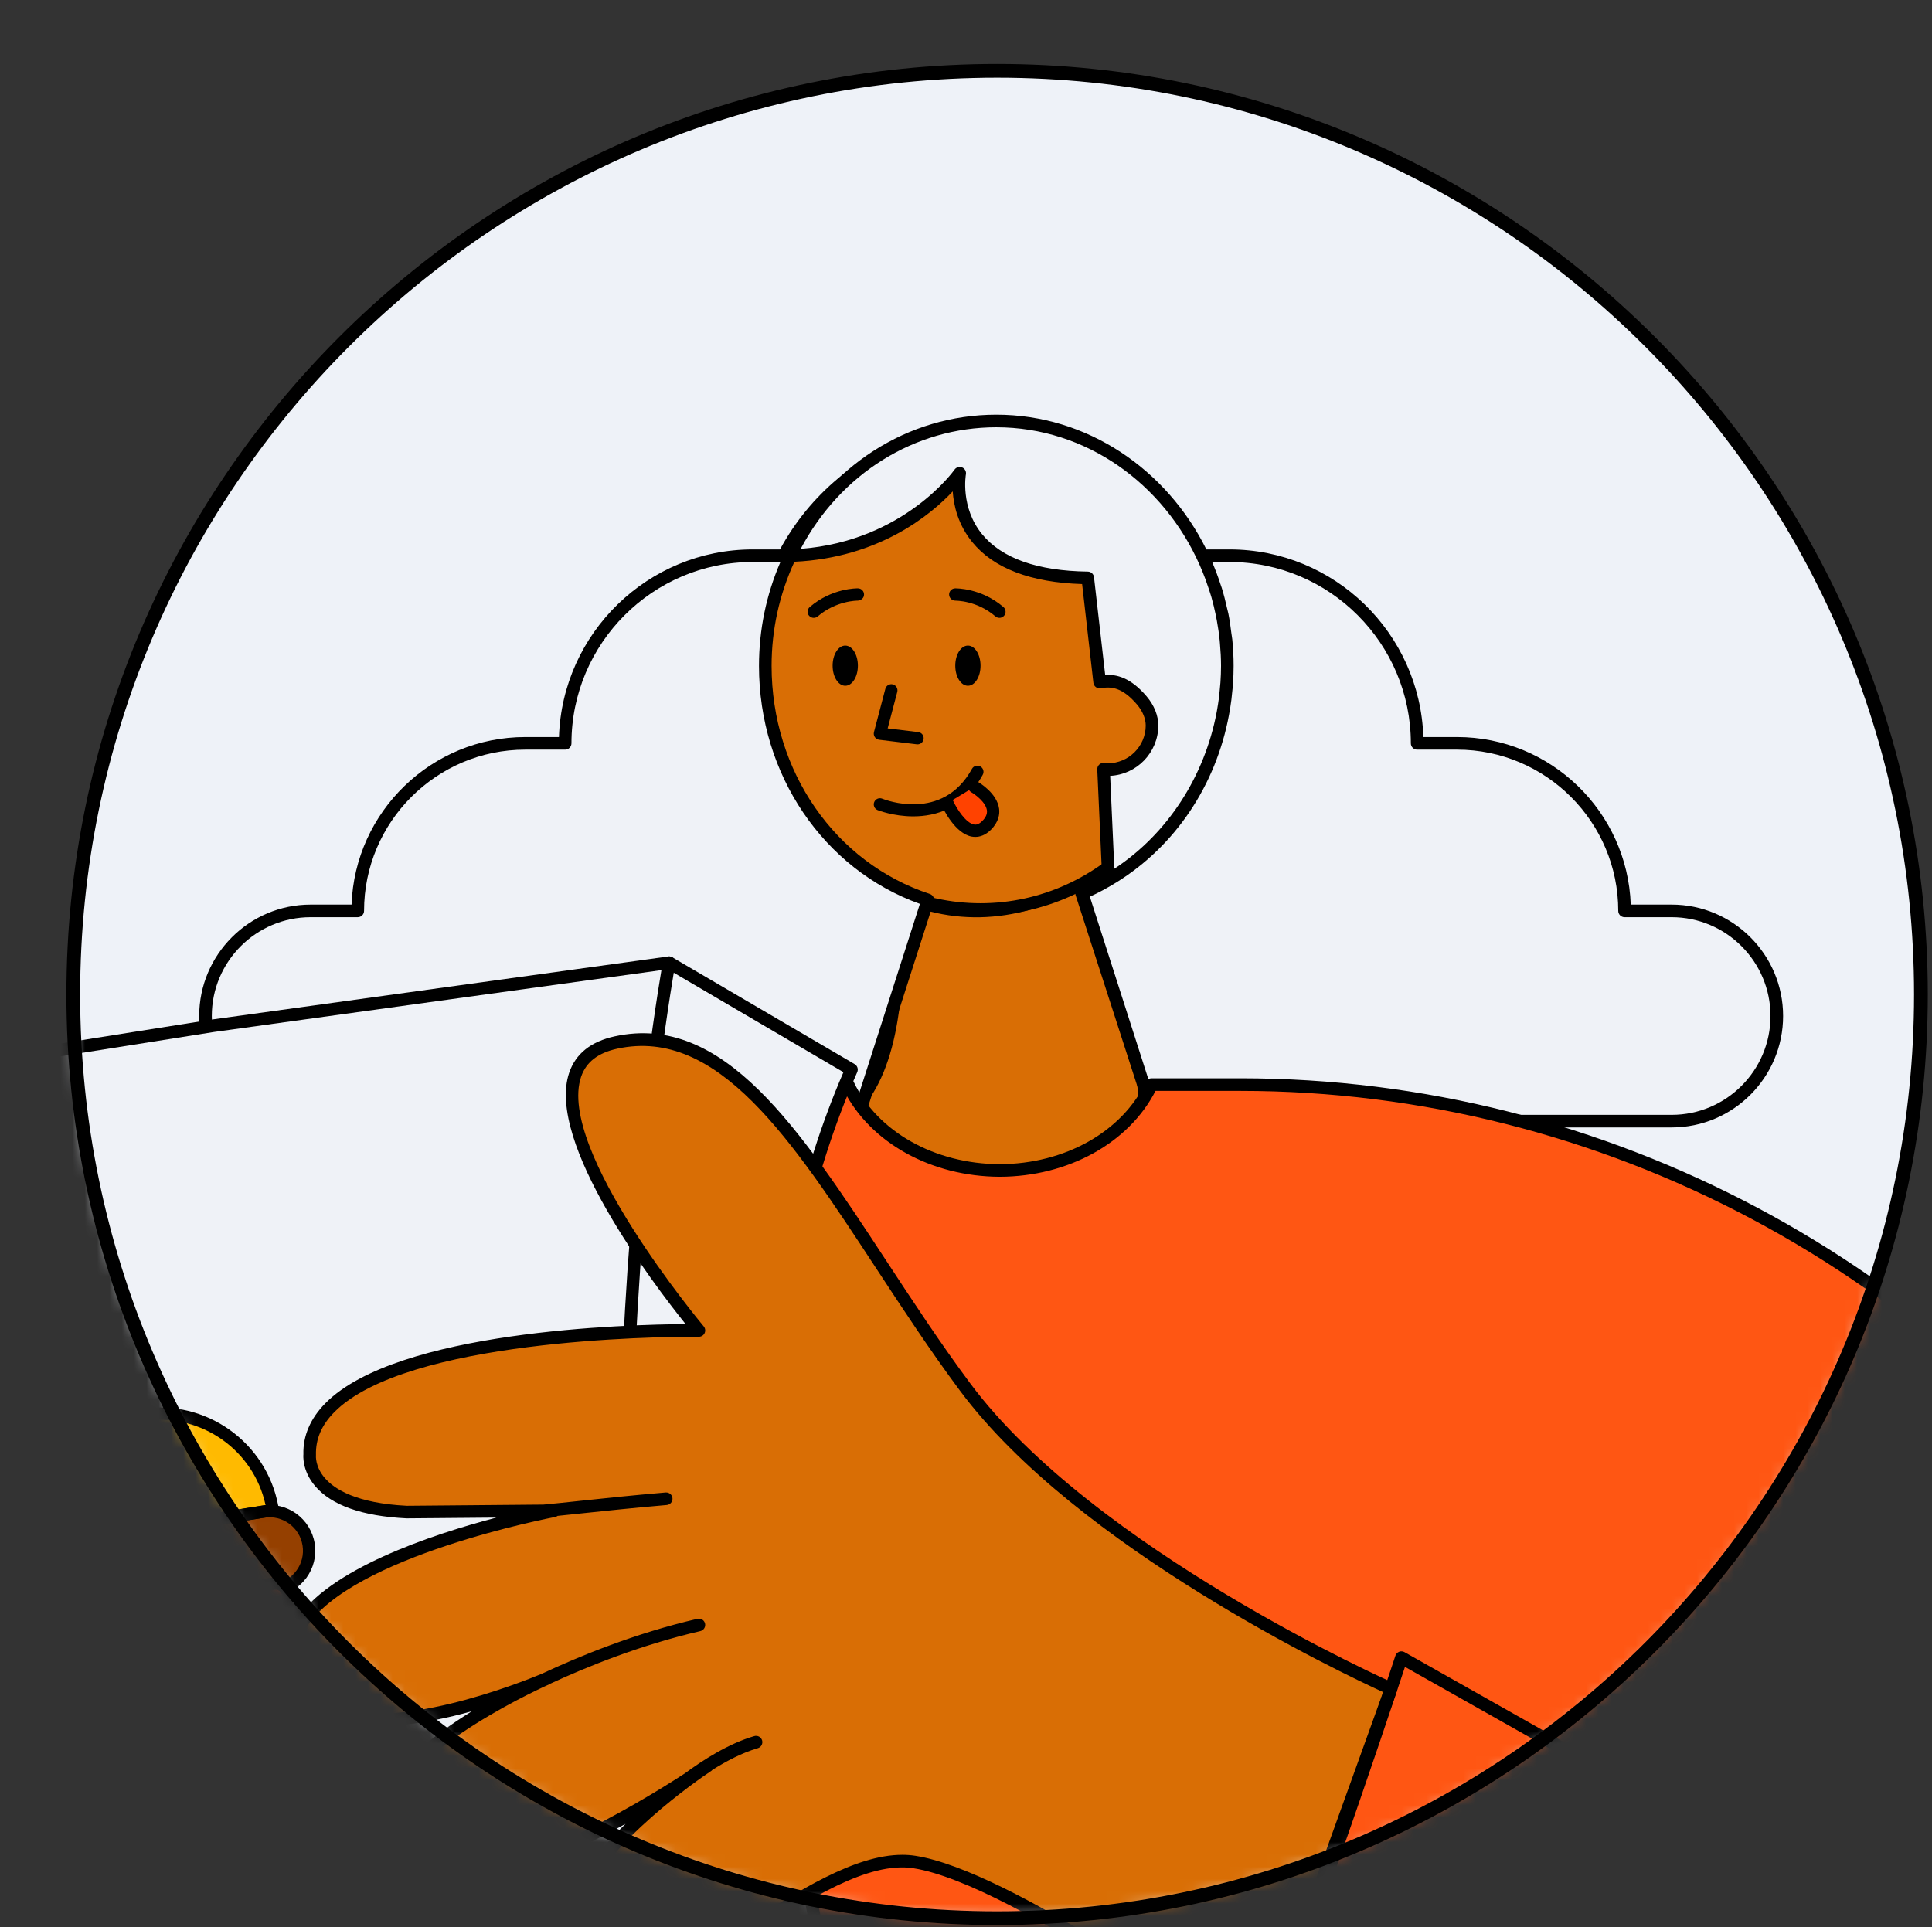 <svg viewBox="118.605 150.8 156.977 156.6" fill="none" xmlns="http://www.w3.org/2000/svg" xmlns:xlink="http://www.w3.org/1999/xlink" overflow="visible" width="156.977px" height="156.6px"><rect x="118.605" y="150.8" width="156.977" height="156.6" fill="#333333" stroke="none"/><g id="Master/Character/Avatar"><g id="Avatar"><path id="Mask" fill-rule="evenodd" clip-rule="evenodd" d="M274.682 231.62C274.682 273.075 241.076 306.682 199.62 306.682C158.164 306.682 124.558 273.075 124.558 231.62C124.558 190.164 158.164 156.558 199.62 156.558C241.076 156.558 274.682 190.164 274.682 231.62" fill="#EEF2F8"/><mask id="mask031628f0f-13c4-4dc6-a9ac-bb23639aef35" mask-type="alpha" maskUnits="userSpaceOnUse" x="124" y="156" width="151" height="151" fill="#ffffff"><path id="Mask_2" fill-rule="evenodd" clip-rule="evenodd" d="M274.682 231.62C274.682 273.075 241.076 306.682 199.62 306.682C158.164 306.682 124.558 273.075 124.558 231.62C124.558 190.164 158.164 156.558 199.62 156.558C241.076 156.558 274.682 190.164 274.682 231.62" fill="#ffffff"/></mask><g mask="url(#mask031628f0f-13c4-4dc6-a9ac-bb23639aef35)"><g id="Master/Character/Torso" transform="translate(-19 56) scale(1 1)"><g id="Master/Character/Torso"><g id="Head 2" transform="translate(189.79 120) scale(1 1)"><g id="Head 2/Funny"><path id="Path 2" fill-rule="evenodd" clip-rule="evenodd" d="M16 65.832C16 65.832 21.522 62.224 20.54 47.324C20.54 47.324 29.274 51.412 38.802 44.501L41 65.66C41 65.66 34.394 73.164 27.467 72.436C20.54 71.709 16 65.832 16 65.832Z" fill="#d96e05"/><path id="Path 2 Copy" fill-rule="evenodd" clip-rule="evenodd" d="M20.752 46.871C26.399 49.514 32.296 48.602 38.509 44.096C38.82 43.87 39.26 44.066 39.3 44.449L41.497 65.609C41.512 65.747 41.468 65.886 41.375 65.991C36.873 71.105 32.214 73.438 27.415 72.933C22.659 72.434 18.713 70.162 15.604 66.138C15.426 65.907 15.482 65.573 15.727 65.414C19.211 63.137 20.685 57.126 20.041 47.357C20.016 46.978 20.408 46.71 20.752 46.871ZM40.479 65.492L38.392 45.4L37.98 45.679C32.251 49.47 26.692 50.326 21.35 48.218L21.088 48.111L21.101 48.34C21.566 57.311 20.182 63.143 16.867 65.819L16.719 65.934L16.957 66.222C19.711 69.485 23.086 71.37 27.102 71.89L27.519 71.939C31.956 72.405 36.319 70.221 40.625 65.33L40.479 65.492Z" fill="black"/><g id="Head"><path id="Combined Shape" fill-rule="evenodd" clip-rule="evenodd" d="M27.485 48.701C17.392 48.701 9.21 40.025 9.21 29.321C9.21 18.617 17.392 9.94 27.485 9.94C37.578 9.94 45.76 18.617 45.76 29.321C45.76 40.025 37.578 48.701 27.485 48.701Z" fill="#d96e05"/><path id="Fill 18" fill-rule="evenodd" clip-rule="evenodd" d="M27.485 10.44C17.684 10.44 9.71 18.91 9.71 29.321C9.71 39.732 17.684 48.201 27.485 48.201C37.286 48.201 45.26 39.732 45.26 29.321C45.26 18.91 37.286 10.44 27.485 10.44M27.485 49.201C17.132 49.201 8.71 40.283 8.71 29.321C8.71 18.358 17.132 9.44 27.485 9.44C37.838 9.44 46.26 18.358 46.26 29.321C46.26 40.283 37.838 49.201 27.485 49.201" fill="black"/><path id="Fill 21" fill-rule="evenodd" clip-rule="evenodd" d="M22.365 35.292C22.345 35.292 22.325 35.291 22.304 35.289L19.249 34.918C19.106 34.9 18.977 34.822 18.896 34.702C18.815 34.583 18.789 34.434 18.826 34.294L19.752 30.775C19.823 30.509 20.096 30.351 20.363 30.419C20.629 30.49 20.789 30.763 20.719 31.03L19.939 33.994L22.425 34.295C22.699 34.329 22.894 34.578 22.861 34.852C22.83 35.106 22.615 35.292 22.365 35.292" fill="black"/><path id="Fill 22" fill-rule="evenodd" clip-rule="evenodd" d="M27.485 28.898C27.485 29.799 27.026 30.53 26.459 30.53C25.891 30.53 25.432 29.799 25.432 28.898C25.432 27.996 25.891 27.265 26.459 27.265C27.026 27.265 27.485 27.996 27.485 28.898" fill="black"/><path id="Fill 23" fill-rule="evenodd" clip-rule="evenodd" d="M17.52 28.898C17.52 29.799 17.06 30.53 16.493 30.53C15.926 30.53 15.466 29.799 15.466 28.898C15.466 27.996 15.926 27.265 16.493 27.265C17.06 27.265 17.52 27.996 17.52 28.898" fill="black"/><path id="Fill 24" fill-rule="evenodd" clip-rule="evenodd" d="M29.019 25.013C28.903 25.013 28.788 24.973 28.693 24.892C27.171 23.586 25.465 23.619 25.444 23.614C25.164 23.614 24.939 23.401 24.932 23.125C24.926 22.849 25.144 22.62 25.42 22.614C25.504 22.615 27.537 22.582 29.345 24.134C29.554 24.313 29.578 24.629 29.398 24.839C29.299 24.954 29.16 25.013 29.019 25.013" fill="black"/><path id="Fill 25" fill-rule="evenodd" clip-rule="evenodd" d="M13.933 25.013C13.792 25.013 13.653 24.954 13.554 24.839C13.374 24.629 13.398 24.314 13.607 24.134C15.414 22.582 17.447 22.611 17.532 22.614C17.807 22.62 18.024 22.848 18.019 23.124C18.014 23.399 17.797 23.585 17.51 23.614C17.485 23.611 15.761 23.603 14.259 24.892C14.164 24.973 14.049 25.013 13.933 25.013" fill="black"/><path id="Fill 26" fill-rule="evenodd" clip-rule="evenodd" d="M22.018 41.142C20.4 41.142 19.146 40.643 19.119 40.632C18.864 40.527 18.742 40.236 18.847 39.98C18.951 39.725 19.243 39.602 19.498 39.706C19.697 39.788 24.393 41.635 26.787 37.282C26.92 37.04 27.225 36.952 27.466 37.084C27.708 37.217 27.796 37.521 27.663 37.763C26.16 40.498 23.855 41.142 22.018 41.142" fill="black"/><path id="Fill 27" fill-rule="evenodd" clip-rule="evenodd" d="M24.794 40.07C24.794 40.07 26.349 43.502 27.976 41.875C29.604 40.247 26.982 38.749 26.982 38.749" fill="#FF4200"/><path id="Fill 28" fill-rule="evenodd" clip-rule="evenodd" d="M27.057 42.812C26.955 42.812 26.86 42.802 26.776 42.787C25.399 42.536 24.443 40.507 24.339 40.276C24.225 40.025 24.336 39.729 24.588 39.615C24.84 39.501 25.136 39.612 25.249 39.863C25.562 40.55 26.302 41.685 26.955 41.803C27.097 41.83 27.317 41.827 27.623 41.521C27.916 41.228 28.04 40.944 28.002 40.653C27.915 39.997 27.057 39.369 26.733 39.182C26.494 39.044 26.411 38.739 26.549 38.5C26.685 38.261 26.991 38.176 27.23 38.314C27.392 38.407 28.824 39.259 28.993 40.519C29.049 40.939 28.98 41.578 28.33 42.228C27.871 42.687 27.417 42.812 27.057 42.812" fill="black"/></g></g></g><g id="Hair 2" transform="translate(107.79 57) scale(1 1)"><g id="Hair 2/Long Curly"><g id="Group 5"><path id="Hair" fill-rule="evenodd" clip-rule="evenodd" d="M120.884 108.652C120.929 108.621 120.975 108.593 121.02 108.562C120.975 108.592 120.929 108.621 120.884 108.652M165.638 111.824H161.812C161.812 104.304 155.716 98.209 148.197 98.209H144.96C144.96 89.789 138.133 82.963 129.713 82.963H127.513C127.514 82.965 127.515 82.967 127.516 82.97C124.425 76.476 118.094 72.012 110.766 72.012C103.441 72.012 97.112 76.472 94.02 82.963C103.379 82.66 107.792 76.258 107.792 76.258C107.792 76.258 106.2 84.603 118.196 84.765L119.162 93.23C120.155 93.043 121.26 93.164 122.584 94.717C123.074 95.293 123.423 96.023 123.417 96.779C123.403 98.75 121.801 100.341 119.828 100.341C119.709 100.341 119.597 100.318 119.481 100.306L119.876 109.108L120.205 109.091C119.405 109.591 118.571 110.037 117.699 110.404L117.913 110.933L123.678 128.913H165.638C170.357 128.913 174.182 125.088 174.182 120.369C174.182 115.649 170.357 111.824 165.638 111.824M75.735 98.209H72.497C64.978 98.209 58.882 104.304 58.882 111.824H55.057C50.338 111.824 46.512 115.649 46.512 120.369C46.512 125.088 50.338 128.913 55.057 128.913H99.434L105.198 110.933H105.2C97.551 108.418 91.996 100.856 91.996 91.918C91.996 88.693 92.736 85.657 94.02 82.963H90.982C82.561 82.963 75.735 89.789 75.735 98.209" fill="#eff2f7"/><path id="Fill 3" fill-rule="evenodd" clip-rule="evenodd" d="M165.637 128.4H124.051L118.389 110.742L118.361 110.673C119.1 110.338 119.806 109.949 120.489 109.528C120.491 109.527 120.494 109.527 120.497 109.525C120.509 109.517 120.521 109.509 120.533 109.502C125.304 106.546 128.607 101.616 129.669 95.915C129.672 95.9 129.674 95.885 129.677 95.871C129.75 95.471 129.817 95.07 129.868 94.663C129.889 94.507 129.901 94.349 129.917 94.193C129.948 93.906 129.981 93.619 129.999 93.33C130.031 92.861 130.048 92.39 130.048 91.918C130.048 91.196 130.01 90.484 129.941 89.781C129.924 89.608 129.888 89.439 129.867 89.267C129.801 88.729 129.728 88.193 129.622 87.668C129.592 87.523 129.549 87.38 129.517 87.236C129.392 86.675 129.253 86.122 129.085 85.58C129.055 85.48 129.016 85.383 128.983 85.284C128.791 84.695 128.577 84.118 128.337 83.554C128.326 83.528 128.319 83.501 128.308 83.474H129.712C137.838 83.474 144.448 90.084 144.448 98.21C144.448 98.492 144.677 98.721 144.96 98.721H148.198C155.422 98.721 161.3 104.599 161.3 111.824C161.3 112.107 161.529 112.336 161.812 112.336H165.637C170.067 112.336 173.67 115.939 173.67 120.369C173.67 124.796 170.067 128.4 165.637 128.4M123.93 96.782C123.935 95.966 123.596 95.115 122.975 94.386C121.684 92.871 120.544 92.587 119.613 92.656L118.704 84.707C118.674 84.451 118.46 84.257 118.202 84.253C114.111 84.198 111.221 83.177 109.615 81.219C107.824 79.035 108.29 76.379 108.295 76.353C108.339 76.115 108.211 75.879 107.99 75.787C107.765 75.695 107.508 75.769 107.371 75.967C107.329 76.027 103.258 81.764 94.873 82.403C98.116 76.287 104.131 72.524 110.766 72.524C118.063 72.524 124.356 77.105 127.277 83.691C127.453 84.089 127.617 84.492 127.768 84.897C127.867 85.168 127.962 85.441 128.051 85.718C128.116 85.921 128.186 86.125 128.244 86.33C128.379 86.804 128.495 87.289 128.596 87.778C128.626 87.925 128.656 88.072 128.683 88.22C128.78 88.752 128.861 89.289 128.915 89.835C128.925 89.928 128.931 90.023 128.939 90.118C128.991 90.712 129.025 91.31 129.025 91.918C129.025 92.37 129.006 92.818 128.977 93.264C128.961 93.501 128.936 93.736 128.911 93.97C128.893 94.157 128.875 94.342 128.853 94.527C128.809 94.861 128.758 95.192 128.699 95.521C128.69 95.575 128.68 95.629 128.67 95.681C127.686 100.895 124.693 105.546 120.357 108.4L120.017 100.849C122.175 100.75 123.912 98.963 123.93 96.782M91.484 91.918C91.484 100.736 96.717 108.441 104.558 111.254L99.06 128.4H55.057C50.627 128.4 47.024 124.796 47.024 120.369C47.024 115.939 50.627 112.336 55.057 112.336H58.883C59.165 112.336 59.395 112.107 59.395 111.824C59.395 104.599 65.273 98.721 72.497 98.721H75.735C76.018 98.721 76.246 98.492 76.246 98.21C76.246 90.084 82.857 83.474 90.981 83.474H93.225C92.069 86.15 91.484 88.986 91.484 91.918M162.315 111.312C162.045 103.758 155.816 97.697 148.198 97.697H145.464C145.193 89.244 138.231 82.451 129.712 82.451H127.834C124.605 75.949 118.171 71.5 110.766 71.5C103.561 71.5 97.059 75.69 93.709 82.451H90.981C82.464 82.451 75.502 89.244 75.231 97.697H72.497C64.879 97.697 58.65 103.758 58.38 111.312H55.057C50.063 111.312 46 115.375 46 120.369C46 125.362 50.063 129.423 55.057 129.423H99.434C99.657 129.423 99.854 129.28 99.922 129.068L105.687 111.089C105.772 110.821 105.627 110.535 105.361 110.447C97.673 107.919 92.508 100.472 92.508 91.918C92.508 88.969 93.135 86.126 94.362 83.454C101.253 83.127 105.449 79.628 107.225 77.735C107.3 78.863 107.648 80.428 108.812 81.855C110.555 83.99 113.555 85.136 117.738 85.267L118.654 93.289C118.669 93.429 118.744 93.558 118.859 93.642C118.973 93.727 119.12 93.757 119.257 93.733C120.069 93.58 120.987 93.632 122.195 95.05C122.657 95.591 122.909 96.205 122.906 96.775C122.893 98.46 121.512 99.83 119.828 99.83C119.771 99.83 119.716 99.82 119.661 99.813L119.533 99.797C119.378 99.777 119.238 99.832 119.129 99.934C119.021 100.037 118.962 100.18 118.969 100.33L119.36 109.004C118.759 109.343 118.145 109.661 117.5 109.932C117.242 110.042 117.119 110.338 117.225 110.596L123.191 129.068C123.258 129.28 123.455 129.423 123.678 129.423H165.637C170.631 129.423 174.694 125.362 174.694 120.369C174.694 115.375 170.631 111.312 165.637 111.312H162.315Z" fill="black"/></g></g></g><g id="Torso Upper Body" transform="translate(1 41.768) scale(1 1)"><g id="Torso Upper Body/Empty Food Bag"><g id="Empty Box"><path id="Sweater" fill-rule="evenodd" clip-rule="evenodd" d="M280.334 203.876C280.334 203.876 277.424 202.563 272.953 200.436L272.244 195.139L290.251 208.91L280.334 203.876ZM311.611 180.715L311.622 180.71C294.8 156.177 267.14 141.174 237.393 141.174H230.175C228.242 145.245 223.456 148.135 217.84 148.152C212.225 148.135 207.439 145.245 205.507 141.174H198.288C189.635 141.174 180.879 142.377 172.397 144.687C150.987 150.517 133.262 164.819 122.543 183.679C122.54 183.684 122.537 183.688 122.533 183.691C118.303 189.23 115.822 196.301 114.408 203.439C114.401 203.464 114.394 203.486 114.388 203.511C114.388 203.511 114.386 203.533 114.386 203.54C111.222 219.627 113.479 236.031 113.481 236.049L111.131 222.718L82.069 228.247C82.043 228.191 78.009 229.073 78.009 229.073C78.78 232.793 79.621 236.491 80.562 240.089C85.644 259.521 96.582 269.672 112.445 270.55C148.31 272.537 158.661 217.704 158.661 217.704L163.437 195.139L160.518 216.951L154.227 254.802H281.455L280.153 246.18C285.313 249.116 289.981 251.291 293.889 253.179C315.918 263.822 340.465 251.358 333.245 216.545C330.668 204.121 321.768 191.58 311.611 180.715Z" fill="#FF5613"/><path id="Fill 3" fill-rule="evenodd" clip-rule="evenodd" d="M273.423 200.092C277.698 202.122 280.516 203.396 280.544 203.408C280.551 203.412 280.559 203.415 280.565 203.418L285.512 205.93L272.915 196.296L273.423 200.092ZM290.25 209.42C290.172 209.42 290.092 209.403 290.019 209.365L280.112 204.337C279.912 204.246 277.022 202.938 272.733 200.897C272.576 200.823 272.468 200.675 272.445 200.503L271.736 195.206C271.709 195.001 271.808 194.799 271.986 194.696C272.166 194.591 272.389 194.604 272.554 194.731L290.561 208.501C290.771 208.662 290.824 208.957 290.683 209.182C290.587 209.334 290.421 209.42 290.25 209.42V209.42ZM81.056 239.958C86.048 259.04 96.618 269.16 112.473 270.039C147.472 271.993 158.054 218.152 158.157 217.608L162.936 195.032C162.993 194.764 163.255 194.587 163.524 194.633C163.795 194.68 163.981 194.933 163.944 195.206L161.025 217.018L154.834 254.289H280.847L279.649 246.265C279.615 246.071 279.697 245.873 279.859 245.76C280.021 245.646 280.235 245.635 280.406 245.735C284.881 248.28 288.955 250.238 292.549 251.965L294.111 252.717C304.99 257.973 316.578 257.467 324.355 251.401C333.011 244.646 335.99 232.304 332.743 216.649C330.519 205.923 323.283 193.95 311.236 181.064C311.193 181.017 311.159 180.963 311.136 180.906C294.251 156.344 266.693 141.686 237.393 141.686H230.492C228.324 145.917 223.399 148.646 217.841 148.664C212.281 148.646 207.357 145.917 205.188 141.686H198.287C189.713 141.686 181.048 142.862 172.532 145.18C151.537 150.897 133.941 164.658 122.987 183.931C122.973 183.958 122.948 183.991 122.928 184.016C119.212 188.883 116.51 195.456 114.909 203.538C114.909 203.571 114.895 203.606 114.888 203.639C111.799 219.343 113.896 235.304 113.987 235.976C114.025 236.253 113.834 236.51 113.559 236.552C113.282 236.6 113.025 236.411 112.976 236.137L110.717 223.317L82.164 228.749C82.127 228.756 82.09 228.758 82.052 228.758C81.752 228.797 80.163 229.129 78.613 229.464C79.423 233.335 80.223 236.773 81.056 239.958ZM112.417 271.061C96.067 270.155 85.183 259.778 80.066 240.218C79.193 236.88 78.356 233.268 77.507 229.176C77.45 228.901 77.625 228.632 77.9 228.572C80.359 228.035 81.455 227.795 81.977 227.762L81.973 227.743L111.036 222.214C111.17 222.191 111.309 222.218 111.422 222.296C111.535 222.373 111.611 222.493 111.635 222.628L112.244 226.085C112.062 219.905 112.275 211.624 113.883 203.441C113.886 203.405 113.895 203.367 113.905 203.332C115.537 195.102 118.303 188.387 122.126 183.38C133.187 163.914 151.003 149.981 172.263 144.192C180.866 141.849 189.622 140.661 198.287 140.661H205.506C205.704 140.661 205.884 140.776 205.969 140.953C207.889 144.998 212.549 147.623 217.841 147.64C223.131 147.623 227.791 144.998 229.712 140.953C229.797 140.776 229.977 140.661 230.174 140.661H237.393C267.067 140.661 294.974 155.525 312.044 180.419C312.049 180.429 312.055 180.437 312.06 180.446C324.192 193.442 331.487 205.551 333.746 216.441C337.076 232.497 333.965 245.199 324.985 252.207C316.899 258.517 304.898 259.066 293.666 253.639L292.106 252.888C288.749 251.276 284.975 249.461 280.839 247.153L281.958 254.715C281.984 254.863 281.943 255.016 281.845 255.131C281.748 255.245 281.605 255.313 281.454 255.313H154.227C154.076 255.313 153.933 255.245 153.835 255.131C153.738 255.016 153.697 254.863 153.722 254.715L160.013 216.864L161.133 208.488L159.161 217.809C159.06 218.341 148.691 271.11 114.314 271.113C113.688 271.113 113.059 271.097 112.417 271.061Z" fill="black"/><g id="Food Bag"><path id="Bag" fill-rule="evenodd" clip-rule="evenodd" d="M74.678 160.72C95.198 183.639 99.044 221.246 99.743 236.698L99.888 243.66L108.81 244.001L115.611 239.811L123.37 241.695L130.145 237.52L130.153 237.516L137.905 239.393L137.92 239.383L137.938 239.387L144.731 235.206L152.473 237.085L152.484 237.077L152.497 237.081L159.279 232.902L167.032 234.779L167.048 234.77L167.065 234.774L173.857 230.594L173.867 230.596L181.6 232.472L188.397 228.283L196.16 230.166L202.959 225.977L207.441 226.626C207.441 226.626 189.844 176.037 205.787 139.954L190.97 131.268C190.97 131.268 190.967 131.283 190.968 131.284C190.967 131.283 190.97 131.268 190.97 131.268L153.925 136.389L122.9 141.303L86.085 147.88C86.085 147.88 86.108 147.921 86.117 147.939C86.108 147.921 86.085 147.88 86.085 147.88L74.678 160.72Z" fill="#EFF2F7"/><path id="Fill 3_2" fill-rule="evenodd" clip-rule="evenodd" d="M190.864 131.799L153.995 136.898L122.98 141.81L86.35 148.352L75.362 160.72C95.764 183.836 99.567 221.5 100.253 236.673L100.39 243.168L108.673 243.483L115.342 239.375C115.458 239.304 115.598 239.282 115.731 239.314L123.283 241.146L129.876 237.083C129.993 237.012 130.141 236.988 130.273 237.018L137.835 238.849L144.462 234.77C144.578 234.7 144.719 234.678 144.851 234.709L152.399 236.541L159.011 232.466C159.127 232.396 159.267 232.374 159.4 232.404L166.962 234.236L173.589 230.157C173.697 230.091 173.825 230.069 173.95 230.091L181.512 231.923L188.128 227.847C188.244 227.776 188.385 227.754 188.518 227.785L196.072 229.617L202.691 225.541C202.794 225.479 202.915 225.454 203.033 225.47L206.695 226.001C204.57 219.422 190.683 173.523 205.136 140.166L190.864 131.799ZM153.844 135.884L190.9 130.76C190.933 130.756 190.966 130.755 190.999 130.757C191 130.757 191.001 130.757 191.002 130.756C191.003 130.756 191.003 130.757 191.004 130.757C191.082 130.763 191.159 130.785 191.228 130.827L206.047 139.512C206.271 139.644 206.361 139.923 206.256 140.162C190.578 175.641 207.749 225.954 207.925 226.458C207.983 226.628 207.95 226.814 207.836 226.953C207.722 227.092 207.544 227.155 207.368 227.133L203.07 226.509L196.428 230.602C196.311 230.673 196.171 230.695 196.038 230.663L188.483 228.832L181.867 232.908C181.751 232.979 181.611 233.001 181.478 232.969L173.944 231.141L167.332 235.21C167.257 235.256 167.169 235.286 167.083 235.285C167.025 235.292 166.967 235.289 166.912 235.277L159.366 233.451L152.766 237.517C152.691 237.563 152.607 237.591 152.52 237.592C152.463 237.598 152.406 237.595 152.351 237.583L144.818 235.756L138.205 239.823C138.13 239.87 138.043 239.899 137.956 239.898C137.898 239.905 137.839 239.902 137.785 239.89L130.238 238.064L123.639 242.13C123.523 242.201 123.382 242.224 123.25 242.192L115.697 240.36L109.078 244.436C108.993 244.489 108.893 244.518 108.79 244.511L99.869 244.172C99.598 244.162 99.382 243.942 99.375 243.672L99.23 236.707C98.546 221.581 94.745 183.901 74.296 161.062C74.122 160.868 74.121 160.574 74.294 160.38L85.703 147.54C85.78 147.452 85.884 147.395 85.996 147.375L122.81 140.799L153.844 135.884Z" fill="black"/><path id="Fill 6" fill-rule="evenodd" clip-rule="evenodd" d="M190.89 130.762C190.946 130.753 191.004 130.753 191.063 130.764C191.341 130.815 191.525 131.083 191.474 131.36C191.378 131.884 182.01 184.034 194.332 222.133L207.59 226.136C207.86 226.218 208.013 226.503 207.932 226.774C207.849 227.046 207.565 227.197 207.293 227.115L193.78 223.035C193.62 222.987 193.493 222.863 193.441 222.704C180.914 184.335 190.37 131.702 190.467 131.176C190.508 130.955 190.682 130.795 190.89 130.762" fill="black"/><path id="Fill 8" fill-rule="evenodd" clip-rule="evenodd" d="M86.004 147.374C86.213 147.341 86.428 147.44 86.535 147.637C86.79 148.107 112.047 195.243 111.991 235.604C111.991 235.771 111.908 235.928 111.772 236.024L100.179 244.08C99.945 244.242 99.628 244.186 99.466 243.953C99.305 243.721 99.362 243.402 99.595 243.241L110.967 235.336C110.914 195.295 85.887 148.592 85.634 148.123C85.5 147.875 85.592 147.564 85.841 147.43C85.893 147.401 85.949 147.383 86.004 147.374" fill="black"/><path id="Fill 10" fill-rule="evenodd" clip-rule="evenodd" d="M188.753 221.15C188.809 221.141 188.865 221.141 188.922 221.151L194.016 222.042C194.295 222.09 194.48 222.355 194.432 222.634C194.383 222.91 194.118 223.1 193.839 223.05L188.937 222.193L182.302 226.281C182.185 226.351 182.045 226.374 181.913 226.343L174.358 224.509L167.742 228.587C167.626 228.657 167.485 228.68 167.353 228.649L159.819 226.82L153.206 230.889C153.129 230.934 153.042 230.963 152.956 230.964C152.898 230.971 152.84 230.968 152.786 230.956L145.24 229.129L138.64 233.197C138.524 233.267 138.383 233.289 138.251 233.258L130.699 231.424L124.079 235.503C123.963 235.573 123.823 235.595 123.69 235.564L116.117 233.727L111.72 236.056C111.47 236.191 111.159 236.091 111.027 235.844C110.895 235.593 110.99 235.284 111.241 235.152L115.809 232.731C115.92 232.671 116.047 232.656 116.169 232.685L123.724 234.517L130.344 230.44C130.46 230.369 130.6 230.347 130.733 230.379L138.284 232.211L144.885 228.145C145.001 228.073 145.141 228.051 145.274 228.083L152.837 229.913L159.464 225.835C159.58 225.764 159.72 225.742 159.853 225.774L167.387 227.602L174.002 223.526C174.119 223.455 174.259 223.432 174.392 223.464L181.946 225.296L188.565 221.219C188.623 221.184 188.687 221.16 188.753 221.15" fill="black"/><path id="Rectangle 1" d="M129.331 183.124C129.068 181.488 130.182 179.949 131.818 179.686L158.038 175.476C159.674 175.213 161.213 176.326 161.476 177.962L161.622 178.874C161.885 180.51 160.771 182.049 159.136 182.312L132.915 186.522C131.279 186.785 129.74 185.671 129.478 184.036L129.331 183.124Z" fill="#954000"/><path id="Fill 12" fill-rule="evenodd" clip-rule="evenodd" d="M132.67 191.896L160.41 187.502C161.492 194.333 156.832 200.747 150.001 201.829L146.998 202.305C140.167 203.387 133.752 198.727 132.67 191.896" fill="#FFBA00"/><path id="Fill 12 Copy" fill-rule="evenodd" clip-rule="evenodd" d="M132.46 192.373C133.725 199.311 140.306 204.004 147.309 202.895L150.312 202.419L150.615 202.367C157.553 201.103 162.246 194.522 161.137 187.52L161.059 187.026L132.824 191.498L132.903 191.992L132.409 192.07L132.46 192.373ZM150.156 201.431L147.152 201.907L146.854 201.95C140.607 202.783 134.788 198.64 133.505 192.504L133.486 192.406L160.217 188.172L160.228 188.272C160.915 194.603 156.515 200.424 150.156 201.431Z" fill="black"/><path id="Fill 16" fill-rule="evenodd" clip-rule="evenodd" d="M158.535 175.664L130.795 180.057C129.991 174.982 133.453 170.218 138.527 169.415L147.893 167.931C152.966 167.128 157.731 170.589 158.535 175.664" fill="#FFBA00"/><path id="Fill 16 Copy" fill-rule="evenodd" clip-rule="evenodd" d="M130.534 180.231L130.612 180.725L158.846 176.253L158.768 175.76L159.262 175.681L159.215 175.411C158.244 170.212 153.303 166.701 148.047 167.533L138.682 169.017L138.411 169.063C133.212 170.034 129.701 174.974 130.534 180.231ZM158.182 175.346L131.457 179.579L131.434 179.306C131.116 174.801 134.293 170.724 138.838 170.004L148.203 168.521L148.46 168.484C152.993 167.9 157.209 170.891 158.178 175.329L158.182 175.346Z" fill="black"/><path id="Stroke 22 Copy" fill-rule="evenodd" clip-rule="evenodd" d="M159.084 182.73L133.463 186.788C131.433 187.11 129.528 185.726 129.207 183.697C128.885 181.667 130.269 179.761 132.299 179.44L157.92 175.382C159.949 175.061 161.855 176.446 162.176 178.475C162.497 180.504 161.113 182.409 159.084 182.73ZM133.307 185.801L158.927 181.743C160.411 181.508 161.423 180.115 161.188 178.632C160.953 177.147 159.56 176.135 158.076 176.37L132.456 180.428C130.971 180.663 129.96 182.056 130.195 183.541C130.43 185.024 131.822 186.036 133.307 185.801Z" fill="black"/><path id="Fill 24" fill-rule="evenodd" clip-rule="evenodd" d="M147.245 186.033L159.034 184.166C159.597 184.077 159.983 183.562 159.896 183.016C159.81 182.472 159.284 182.101 158.721 182.19L146.932 184.058C146.369 184.147 145.982 184.662 146.069 185.206C146.155 185.752 146.682 186.122 147.245 186.033" fill="#FF4200"/><path id="Fill 24 Copy" fill-rule="evenodd" clip-rule="evenodd" d="M145.872 184.814C146.003 185.642 146.781 186.207 147.609 186.076L159.234 184.235L159.37 184.207C160.122 184.017 160.619 183.28 160.495 182.498C160.364 181.671 159.587 181.106 158.759 181.237L147.134 183.078L146.999 183.106C146.246 183.296 145.749 184.033 145.872 184.814ZM159.078 183.247L147.453 185.088L147.359 185.095C147.114 185.089 146.9 184.909 146.86 184.658C146.815 184.376 147.008 184.111 147.291 184.066L158.916 182.225L159.009 182.219C159.254 182.224 159.468 182.404 159.507 182.655C159.552 182.937 159.36 183.203 159.078 183.247Z" fill="black"/><path id="Fill 28" fill-rule="evenodd" clip-rule="evenodd" d="M133.61 188.193L145.4 186.325C145.963 186.236 146.349 185.721 146.262 185.176C146.176 184.631 145.65 184.261 145.087 184.35L133.297 186.217C132.734 186.306 132.349 186.821 132.435 187.366C132.521 187.911 133.047 188.282 133.61 188.193" fill="#FF4200"/><path id="Fill 28 Copy" fill-rule="evenodd" clip-rule="evenodd" d="M132.238 186.974C132.37 187.802 133.146 188.367 133.974 188.236L145.599 186.395L145.735 186.367C146.488 186.177 146.984 185.44 146.86 184.658C146.729 183.831 145.952 183.266 145.125 183.397L133.499 185.238L133.364 185.266C132.611 185.456 132.115 186.193 132.238 186.974ZM145.443 185.407L133.818 187.248L133.725 187.254C133.48 187.249 133.266 187.069 133.226 186.817C133.182 186.536 133.374 186.27 133.656 186.226L145.281 184.385L145.374 184.378C145.619 184.384 145.833 184.564 145.873 184.814C145.917 185.097 145.725 185.362 145.443 185.407Z" fill="black"/><path id="Fill 32" fill-rule="evenodd" clip-rule="evenodd" d="M162.836 186.287C162.865 186.471 164.429 187.52 164.247 187.563C161.842 188.133 161.376 185.773 158.936 186.159C156.494 186.546 156.842 188.738 154.401 189.125C151.96 189.512 151.613 187.319 149.173 187.705C146.732 188.092 147.079 190.285 144.639 190.671C142.196 191.058 141.849 188.865 139.405 189.252C136.961 189.64 137.308 191.832 134.864 192.219C132.419 192.607 128.416 190.248 128.416 190.248C128.387 190.064 130.57 189.553 130.514 189.374C130.288 188.648 128.957 188.298 129.139 188.255C131.544 187.685 132.01 190.046 134.451 189.659C136.893 189.273 136.545 187.079 138.986 186.693C141.426 186.306 141.774 188.5 144.214 188.113C146.655 187.727 146.307 185.533 148.748 185.146C151.191 184.759 151.538 186.953 153.982 186.566C156.426 186.179 156.079 183.985 158.523 183.598C160.967 183.211 161.211 185.232 163.677 185.027L162.836 186.287Z" fill="#009E80"/><path id="Stroke 34" fill-rule="evenodd" clip-rule="evenodd" d="M164.75 187.439C164.809 187.719 164.634 187.986 164.362 188.049C163.191 188.327 162.486 188.1 161.335 187.351L161.058 187.172C160.249 186.666 159.786 186.531 159.014 186.653C158.147 186.79 157.771 187.077 157.056 187.957L156.889 188.16C156.124 189.067 155.568 189.446 154.479 189.619C153.312 189.804 152.654 189.573 151.515 188.835L151.318 188.71C150.497 188.198 150.055 188.072 149.251 188.199C148.384 188.337 148.008 188.623 147.294 189.503L147.126 189.706C146.361 190.613 145.806 190.992 144.717 191.165C143.549 191.35 142.891 191.119 141.751 190.382L141.554 190.256C140.732 189.744 140.289 189.619 139.483 189.746C138.615 189.884 138.238 190.171 137.522 191.051L137.355 191.254C136.588 192.161 136.032 192.541 134.942 192.713C134.328 192.81 133.622 192.761 132.835 192.59C132.112 192.432 131.336 192.174 130.531 191.841C129.945 191.598 129.377 191.329 128.848 191.054C128.742 190.999 128.645 190.947 128.558 190.9L128.162 190.679C128.033 190.603 127.945 190.473 127.922 190.326C127.889 190.12 127.967 189.967 128.086 189.851C128.136 189.803 128.19 189.765 128.253 189.73C128.332 189.685 128.431 189.642 128.556 189.594L128.691 189.543L129.747 189.193L129.652 189.127L129.537 189.056C129.47 189.016 129.429 188.993 129.366 188.961L129.066 188.815C128.964 188.766 128.914 188.74 128.86 188.703L128.809 188.669C128.737 188.611 128.658 188.507 128.631 188.362C128.563 188.004 128.783 187.825 129.023 187.769C130.195 187.491 130.9 187.717 132.052 188.468L132.329 188.646C133.137 189.152 133.601 189.288 134.373 189.166C135.24 189.028 135.616 188.741 136.33 187.861L136.498 187.658C137.263 186.751 137.818 186.371 138.907 186.199C140.074 186.014 140.732 186.245 141.872 186.983L142.068 187.108C142.889 187.621 143.331 187.747 144.136 187.619C145.002 187.482 145.378 187.195 146.093 186.315L146.26 186.112C147.025 185.205 147.58 184.825 148.67 184.652C149.837 184.468 150.495 184.698 151.636 185.436L151.833 185.562C152.654 186.074 153.097 186.2 153.903 186.072C154.772 185.935 155.148 185.648 155.864 184.767L156.032 184.564C156.798 183.657 157.354 183.277 158.445 183.104C159.616 182.919 160.29 183.139 161.363 183.824L161.648 184.004C162.389 184.457 162.848 184.594 163.636 184.529C164.053 184.495 164.325 184.957 164.093 185.305L163.478 186.227L164.27 186.855L164.496 187.049C164.547 187.097 164.589 187.14 164.623 187.182C164.685 187.258 164.728 187.331 164.75 187.439ZM133.048 191.613C133.724 191.76 134.311 191.801 134.785 191.726C135.654 191.588 136.03 191.301 136.746 190.421L136.914 190.218C137.68 189.311 138.236 188.931 139.327 188.759C140.495 188.574 141.154 188.804 142.294 189.542L142.491 189.667C143.312 190.179 143.755 190.305 144.56 190.177C145.427 190.04 145.803 189.753 146.517 188.873L146.685 188.671C147.449 187.764 148.005 187.384 149.094 187.212C150.261 187.027 150.919 187.257 152.058 187.996L152.255 188.121C153.076 188.633 153.518 188.759 154.323 188.631C155.189 188.494 155.565 188.207 156.279 187.327L156.447 187.125C157.212 186.218 157.768 185.838 158.857 185.665C159.991 185.486 160.676 185.728 161.796 186.458L162.063 186.63C162.358 186.814 162.605 186.947 162.838 187.034L162.919 187.062L162.736 186.91C162.462 186.675 162.376 186.584 162.342 186.365C162.322 186.24 162.35 186.113 162.42 186.009L162.754 185.509L162.661 185.495C162.15 185.407 161.691 185.202 161.133 184.861L160.641 184.552C159.871 184.081 159.42 183.962 158.601 184.092C157.733 184.229 157.356 184.516 156.64 185.397L156.473 185.6C155.706 186.507 155.15 186.887 154.06 187.06C152.891 187.245 152.233 187.014 151.092 186.276L150.895 186.151C150.074 185.638 149.631 185.513 148.826 185.64C147.959 185.777 147.584 186.064 146.869 186.945L146.702 187.147C145.937 188.055 145.382 188.434 144.292 188.607C143.125 188.792 142.467 188.561 141.328 187.822L141.131 187.697C140.31 187.185 139.868 187.059 139.064 187.186C138.197 187.324 137.821 187.61 137.107 188.491L136.939 188.694C136.174 189.601 135.619 189.981 134.529 190.153C133.396 190.333 132.71 190.09 131.59 189.36L131.323 189.189C131.205 189.115 131.095 189.049 130.99 188.991L130.849 188.918L130.873 188.954C130.897 188.997 130.919 189.041 130.939 189.086L130.991 189.225C131.059 189.443 130.987 189.623 130.862 189.755C130.811 189.809 130.755 189.85 130.689 189.888C130.61 189.934 130.512 189.978 130.386 190.027C130.32 190.052 130.254 190.076 130.176 190.104L129.577 190.303L129.695 190.362C129.956 190.491 130.225 190.618 130.499 190.739L130.914 190.917C131.668 191.229 132.389 191.469 133.048 191.613Z" fill="black"/></g><path id="Skin" fill-rule="evenodd" clip-rule="evenodd" d="M208.212 155.806C210.36 159.081 212.594 162.486 215.009 165.736C225.269 179.541 249.628 190.272 249.628 190.272L238.862 220.17C238.862 220.17 219.3 205.656 210.905 204.351C207.029 203.748 202.034 206.939 197.295 209.966C191.772 213.494 186.597 216.801 183.942 213.623C178.995 207.701 190.423 199.092 193.418 196.992C189.798 199.425 172.913 210.24 168.31 203.48C163.864 196.95 181.058 189.427 181.058 189.427C181.058 189.427 162.783 197.411 160.409 188.822C158.029 180.207 181.618 175.809 181.618 175.809L169.63 175.914C161.296 175.494 161.766 171.276 161.766 171.276C161.498 160.748 193.391 161.151 193.391 161.151C193.391 161.151 175.722 140.13 186.655 137.755C195.161 135.907 201.237 145.171 208.212 155.806ZM91.602 183.838L112.949 181.07C115.536 180.748 117.932 182.478 118.441 185.035C118.936 187.524 117.477 189.987 115.056 190.75L94.945 196.902L111.395 195.018C114.019 194.741 116.422 196.509 116.936 199.098C117.509 201.973 115.546 204.738 112.642 205.147L96.476 207.514C96.789 211.111 102.496 210.663 107.067 210.304C108.489 210.192 109.801 210.089 110.807 210.119C112.692 210.175 114.281 211.529 114.649 213.379C115.004 215.16 114.145 216.978 112.516 217.781C110.38 218.834 106.664 220.211 100.376 221.461C99.834 221.568 99.284 221.615 98.733 221.658H98.732C98.479 221.677 98.224 221.684 97.969 221.69C97.657 222.836 97.691 224.09 98.117 225.194L82.069 228.247C82.053 228.213 80.492 228.539 79.31 228.792C78.057 222.759 76.986 216.674 75.965 210.876C75.15 206.249 74.367 201.803 73.55 197.711C73.607 197.814 73.678 197.915 73.75 198.016C73.771 198.045 73.792 198.075 73.813 198.105C73.013 195.841 72.301 193.424 71.692 190.852V190.851C71.634 190.608 71.579 190.363 71.524 190.117C71.475 189.898 71.426 189.68 71.375 189.463C71.332 189.268 71.287 189.077 71.241 188.887C71.178 188.624 71.115 188.362 71.061 188.088C69.574 180.612 71.308 173.814 74.099 168.278C74.449 167.587 74.814 166.914 75.192 166.262C77.838 161.703 81.086 158.167 83.49 156.045C86.343 153.528 90.843 154.693 92.197 158.249L92.333 158.605C93.124 160.686 92.534 162.992 90.953 164.56C87.611 167.874 85.729 173.592 85.729 173.592L106.352 170.031C108.936 169.585 111.404 171.28 111.916 173.851C112.413 176.352 110.882 178.809 108.418 179.466L91.602 183.838Z" fill="#d96e05"/><path id="Fill 26" fill-rule="evenodd" clip-rule="evenodd" d="M238.613 219.351C235.305 216.937 218.711 205.046 210.984 203.845C210.634 203.79 210.277 203.765 209.914 203.765C206.051 203.765 201.467 206.695 197.02 209.535C191.712 212.925 186.699 216.124 184.335 213.294C183.418 212.197 183.076 210.973 183.289 209.554C184.03 204.601 191.32 199.101 193.671 197.443C194.083 197.164 194.341 196.985 194.412 196.935C194.437 196.917 194.452 196.892 194.473 196.871C195.613 196.152 196.916 195.466 198.177 195.101C198.449 195.022 198.606 194.738 198.528 194.467C198.448 194.197 198.167 194.039 197.893 194.118C195.81 194.72 193.692 196.081 192.238 197.156C188.256 199.74 177.682 206.101 171.75 205.038C170.399 204.792 169.413 204.189 168.734 203.192C168.09 202.246 167.929 201.258 168.242 200.17C169.73 194.997 181.149 189.946 181.264 189.896C181.284 189.887 181.298 189.871 181.316 189.859C184.254 188.497 188.648 186.708 193.508 185.585C193.783 185.521 193.954 185.246 193.891 184.971C193.827 184.695 193.556 184.524 193.276 184.587C188.18 185.765 183.597 187.66 180.61 189.061C178.897 189.774 168.368 193.966 163.314 191.557C162.061 190.96 161.272 190.02 160.904 188.685C160.586 187.538 160.765 186.446 161.451 185.348C165.125 179.467 181.547 176.343 181.713 176.312C181.788 176.298 181.854 176.265 181.913 176.222C182.513 176.162 183.166 176.093 183.892 176.015C185.723 175.821 188.002 175.579 190.779 175.339C191.06 175.316 191.269 175.068 191.245 174.786C191.22 174.503 190.977 174.3 190.691 174.32C187.904 174.559 185.619 174.802 183.784 174.997C182.603 175.123 181.609 175.229 180.761 175.305L169.656 175.402C165.594 175.197 163.8 174.071 163.011 173.162C162.204 172.233 162.272 171.365 162.278 171.263C162.245 169.976 162.734 168.837 163.771 167.787C169.6 161.883 190.035 161.662 193.021 161.662C193.271 161.662 193.376 161.662 193.392 161.663C193.59 161.663 193.77 161.549 193.854 161.371C193.94 161.189 193.913 160.975 193.784 160.822C193.664 160.679 181.799 146.462 183.822 140.535C184.23 139.341 185.192 138.596 186.763 138.254C194.922 136.493 200.884 145.566 207.783 156.085C209.942 159.376 212.174 162.779 214.599 166.041C224.064 178.776 245.648 189.012 248.987 190.542L238.613 219.351ZM249.835 189.803C249.592 189.697 225.48 178.966 215.421 165.431C213.013 162.192 210.79 158.802 208.64 155.524C201.532 144.689 195.388 135.32 186.547 137.254C184.621 137.672 183.379 138.665 182.854 140.204C180.925 145.854 189.713 157.398 192.311 160.637C187.54 160.665 168.877 161.158 163.043 167.067C161.816 168.31 161.215 169.731 161.257 171.219C161.252 171.273 161.126 172.526 162.206 173.796C163.536 175.36 166.025 176.244 169.635 176.424L176.934 176.362C171.607 177.762 163.236 180.559 160.583 184.805C159.749 186.141 159.524 187.539 159.917 188.957C160.363 190.573 161.358 191.759 162.874 192.481C166.047 193.995 170.983 193.193 174.944 192.099C171.675 194.127 168.109 196.931 167.258 199.886C166.861 201.266 167.073 202.572 167.888 203.767C168.717 204.987 169.956 205.753 171.567 206.045C175.972 206.85 182.48 203.978 187.43 201.251C184.996 203.63 182.703 206.551 182.276 209.401C182.021 211.103 182.449 212.634 183.549 213.951C186.492 217.474 191.874 214.036 197.571 210.398C202.276 207.391 207.141 204.277 210.827 204.857C219.001 206.128 238.363 220.437 238.557 220.58C238.646 220.647 238.754 220.681 238.863 220.681C238.912 220.681 238.962 220.675 239.01 220.66C239.166 220.613 239.289 220.496 239.344 220.343L250.11 190.445C250.201 190.192 250.081 189.912 249.835 189.803V189.803ZM114.906 190.259L94.795 196.412C94.542 196.49 94.389 196.747 94.444 197.005C94.497 197.265 94.742 197.427 95.003 197.411L111.448 195.527C113.836 195.281 115.968 196.855 116.434 199.198C116.683 200.449 116.413 201.71 115.675 202.751C114.936 203.791 113.834 204.462 112.569 204.64L96.402 207.007C96.134 207.047 95.942 207.288 95.966 207.558C96.323 211.661 102.303 211.189 107.107 210.814C108.499 210.705 109.816 210.593 110.792 210.63C112.444 210.681 113.823 211.851 114.147 213.478C114.459 215.048 113.695 216.628 112.289 217.322C110.354 218.276 106.699 219.681 100.276 220.958C99.779 221.058 99.265 221.103 98.692 221.148C87.537 222.017 76.634 209.513 72.19 190.734L71.875 189.351C71.831 189.15 71.784 188.954 71.737 188.756C71.676 188.503 71.616 188.251 71.563 187.989C70.281 181.542 71.289 174.989 74.556 168.509C74.901 167.825 75.262 167.162 75.635 166.519C78.704 161.229 82.387 157.701 83.829 156.429C85.047 155.356 86.656 154.965 88.241 155.356C89.836 155.749 91.135 156.899 91.718 158.431L91.854 158.788C92.552 160.621 92.056 162.744 90.592 164.196C87.202 167.558 85.321 173.194 85.243 173.432C85.187 173.603 85.224 173.79 85.342 173.925C85.459 174.062 85.639 174.124 85.816 174.097L106.439 170.536C108.769 170.132 110.952 171.633 111.414 173.951C111.857 176.181 110.483 178.385 108.289 178.969L91.473 183.341C91.212 183.41 91.049 183.669 91.1 183.935C91.151 184.201 91.398 184.379 91.668 184.345L113.012 181.578C115.323 181.29 117.485 182.852 117.939 185.135C118.384 187.372 117.078 189.576 114.906 190.259V190.259ZM112.883 180.562L99.619 182.282L108.55 179.96C111.267 179.236 112.966 176.509 112.418 173.751C111.847 170.885 109.146 169.035 106.265 169.526L86.513 172.937C87.16 171.26 88.837 167.379 91.314 164.923C93.065 163.186 93.653 160.635 92.811 158.423L92.675 158.067C91.972 156.221 90.407 154.836 88.487 154.361C86.568 153.89 84.623 154.363 83.152 155.662C81.673 156.966 77.894 160.585 74.749 166.005C74.367 166.666 73.996 167.347 73.643 168.046C70.269 174.737 69.232 181.513 70.559 188.189C70.614 188.464 70.677 188.73 70.741 188.996C70.787 189.185 70.833 189.375 70.875 189.57C70.875 189.574 70.876 189.576 70.877 189.58L71.194 190.97C75.603 209.606 86.344 222.213 97.602 222.213C97.991 222.213 98.383 222.199 98.773 222.167C99.379 222.121 99.925 222.073 100.476 221.962C107.008 220.663 110.752 219.221 112.742 218.24C114.563 217.342 115.553 215.302 115.151 213.278C114.734 211.181 112.954 209.671 110.823 209.607C109.789 209.573 108.448 209.681 107.027 209.792C102.911 210.117 97.841 210.513 97.075 207.944L112.714 205.654C114.259 205.437 115.606 204.617 116.509 203.345C117.413 202.072 117.743 200.529 117.438 198.997C116.869 196.132 114.241 194.219 111.337 194.509L100.432 195.758L115.21 191.237C117.885 190.395 119.49 187.687 118.943 184.935C118.385 182.128 115.73 180.207 112.883 180.562V180.562Z" fill="black"/><path id="Fill 29" fill-rule="evenodd" clip-rule="evenodd" d="M97.954 224.703L81.974 227.744L81.975 227.755C81.607 227.783 80.949 227.918 79.707 228.183C78.502 222.33 77.47 216.466 76.472 210.79C75.722 206.523 75.005 202.475 74.263 198.68C73.599 197.96 73.223 197.182 73.083 196.402C72.92 196.517 72.83 196.715 72.872 196.916C73.754 201.246 74.584 205.968 75.464 210.967C76.492 216.814 77.556 222.859 78.809 228.895C78.837 229.029 78.916 229.146 79.031 229.221C79.115 229.275 79.212 229.304 79.31 229.304C79.346 229.304 79.382 229.3 79.417 229.293C81.091 228.933 81.867 228.784 82.053 228.759C82.087 228.759 82.127 228.757 82.164 228.75L98.331 225.674C98.174 225.365 98.048 225.04 97.954 224.703" fill="black"/><path id="Fill 31" fill-rule="evenodd" clip-rule="evenodd" d="M282.883 248.177C282.798 248.177 282.711 248.156 282.632 248.111C263.037 237.06 237.562 223.549 237.307 223.413C237.185 223.349 237.095 223.239 237.056 223.106C237.017 222.973 237.033 222.831 237.1 222.711C240.2 217.175 249.887 187.877 249.985 187.581C250.033 187.437 250.143 187.321 250.286 187.264C250.428 187.208 250.589 187.22 250.722 187.296L273.203 199.989C273.45 200.128 273.537 200.44 273.398 200.687C273.258 200.932 272.947 201.02 272.7 200.881L250.761 188.494C249.367 192.696 241.375 216.637 238.24 222.749C241.759 224.618 264.97 236.975 283.135 247.219C283.381 247.358 283.468 247.67 283.329 247.917C283.235 248.083 283.062 248.177 282.883 248.177" fill="black"/><path id="Fill 33" fill-rule="evenodd" clip-rule="evenodd" d="M307.002 221.71C306.846 221.71 306.693 221.64 306.593 221.506C300.537 213.482 283.53 206.058 283.359 205.983C283.1 205.872 282.981 205.57 283.093 205.311C283.205 205.051 283.504 204.931 283.766 205.044C284.474 205.351 301.191 212.649 307.41 220.891C307.58 221.115 307.535 221.437 307.31 221.607C307.217 221.676 307.109 221.71 307.002 221.71" fill="black"/><path id="Fill 35" fill-rule="evenodd" clip-rule="evenodd" d="M114.388 203.51V203.51V203.509V203.51C114.388 203.51 114.387 203.53 114.386 203.534C114.387 203.525 114.388 203.51 114.388 203.51" fill="#E5AB78"/><path id="Fill 37" fill-rule="evenodd" clip-rule="evenodd" d="M114.387 204.047C114.361 204.047 114.335 204.045 114.308 204.041C114.037 203.999 113.848 203.751 113.878 203.479C113.908 203.206 114.155 202.986 114.422 203.013C114.696 203.03 114.907 203.249 114.9 203.524C114.9 203.525 114.9 203.526 114.9 203.526V203.528C114.9 203.533 114.899 203.539 114.899 203.545C114.898 203.563 114.897 203.582 114.896 203.592L114.895 203.591C114.893 203.609 114.891 203.624 114.888 203.635C114.84 203.878 114.627 204.047 114.387 204.047" fill="black"/><path id="Fill 39" fill-rule="evenodd" clip-rule="evenodd" d="M113.478 236.039L113.479 236.047L113.48 236.048L113.478 236.039Z" fill="#E5AB78"/><path id="Fill 41" fill-rule="evenodd" clip-rule="evenodd" d="M113.534 236.039H113.991H113.534ZM113.082 235.725L113.471 236.041L113.082 235.725ZM113.48 236.56C113.239 236.56 113.027 236.391 112.978 236.148L113.056 236.132L112.978 236.147C112.971 236.112 112.967 236.073 112.967 236.039C112.967 235.772 113.171 235.551 113.436 235.528C113.701 235.524 113.933 235.686 113.981 235.942C113.988 235.977 113.992 236.015 113.992 236.049C113.992 236.311 113.793 236.532 113.531 236.559C113.514 236.56 113.497 236.56 113.48 236.56V236.56Z" fill="black"/></g></g></g></g></g></g></g><path id="Fill 3" fill-rule="evenodd" clip-rule="evenodd" d="M199.62 157.117C158.539 157.117 125.117 190.539 125.117 231.621C125.117 272.702 158.539 306.124 199.62 306.124C240.701 306.124 274.123 272.702 274.123 231.621C274.123 190.539 240.701 157.117 199.62 157.117M199.62 307.241C157.923 307.241 124 273.318 124 231.621C124 189.924 157.923 156.001 199.62 156.001C241.317 156.001 275.24 189.924 275.24 231.621C275.24 273.318 241.317 307.241 199.62 307.241" fill="black"/></g></svg>
